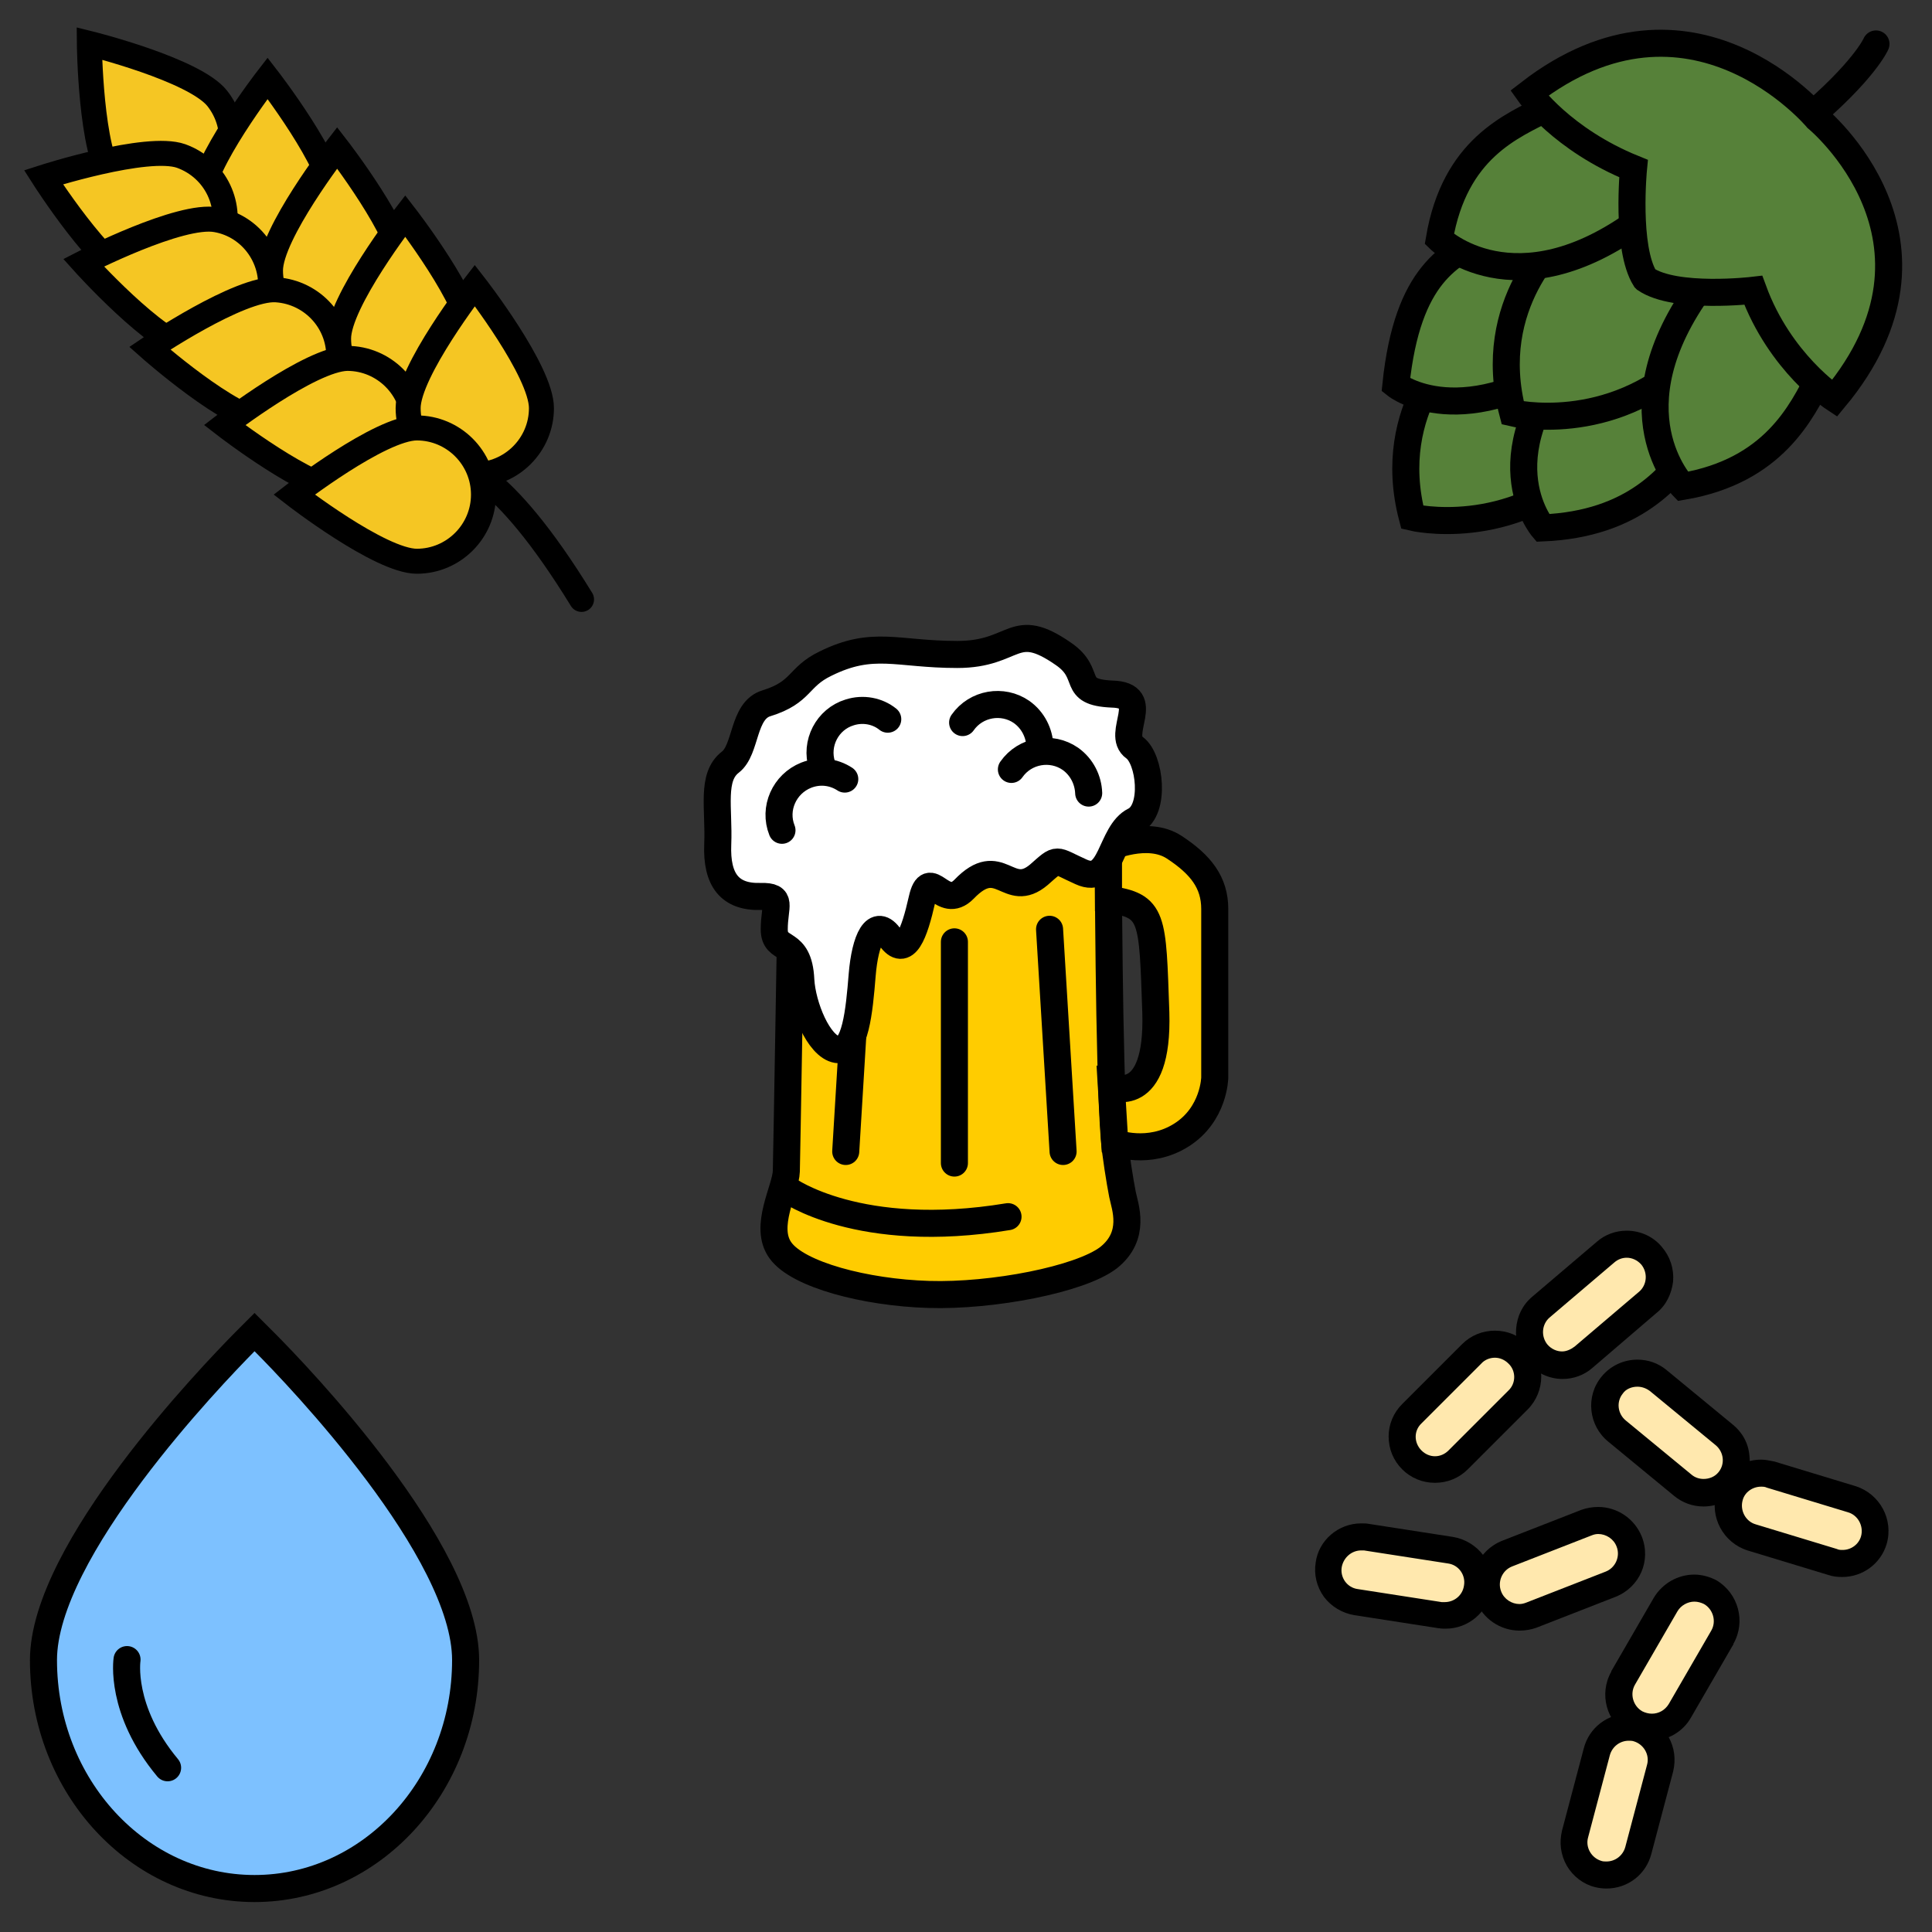 <?xml version="1.0" encoding="utf-8"?>
<!-- Generator: Adobe Illustrator 22.0.1, SVG Export Plug-In . SVG Version: 6.00 Build 0)  -->
<svg version="1.1" xmlns="http://www.w3.org/2000/svg" xmlns:xlink="http://www.w3.org/1999/xlink" x="0px" y="0px"
	 viewBox="0 0 400 400" style="enable-background:new 0 0 400 400;" xml:space="preserve">
<rect x="0" y="0" width="400" height="400" fill="#333333" stroke="none"/>
<style type="text/css">
	.st0{fill:#FFCC00;stroke:#000000;stroke-width:5.6;stroke-miterlimit:10;}
	.st1{fill:none;stroke:#000000;stroke-width:5.6;stroke-linecap:round;stroke-miterlimit:10;}
	.st2{fill:#FFFFFF;stroke:#000000;stroke-width:5.6;stroke-miterlimit:10;}
	.st3{fill:#F5C623;stroke:#000000;stroke-width:5.176;stroke-linecap:round;stroke-miterlimit:10;}
	.st4{fill:none;stroke:#000000;stroke-width:5.176;stroke-linecap:round;stroke-miterlimit:10;}
	.st5{fill:#7DC1FF;stroke:#000000;stroke-width:5.6;stroke-miterlimit:10;}
	.st6{fill:#FFE8AE;}
	.st7{fill:#568139;stroke:#000000;stroke-width:5.6;stroke-linecap:round;stroke-miterlimit:10;}
</style>
<g id="beer">
	<g>
		<path class="st0" d="M230.7,235.7c0.2,2.9,1.2,9.1,1.7,11.6c0.5,2.5,2.9,8.5-2.9,13.1c-5.9,4.5-24,8-37.2,7.6s-27.1-4.1-30.7-9.1
			c-3.6-4.9,1.1-12.7,1.2-16.4c0.1-3.7,0.9-51.6,0.9-51.6s26.1-31.1,65.7-15.5C229.5,175.5,229.5,220.7,230.7,235.7z"/>
		<path class="st0" d="M230.1,225c0,0,9.8,4.3,9.2-15.4c-0.7-19.7-0.4-22.1-9.8-23.4l0-10.7c0,0,8.1-3.7,13.6-0.1
			c5.5,3.6,8.4,7.3,8.4,12.8v34.9c0,0-0.1,7.6-6.9,11.9c-6.8,4.3-13.8,1.6-13.8,1.6L230.1,225z"/>
		<path class="st1" d="M197.6,195v45.8 M217.3,192.4l2.8,46 M177.9,192.4l-2.8,46"/>
		<path class="st2" d="M234.9,154.8c3.2,2.3,4.4,12.9,0,15.1c-5.1,2.5-4.6,13.6-11.1,10.6c-5.6-2.5-4.5-3.1-8.7,0.6
			c-6.4,5.4-8-4.8-15.5,3c-4.5,4.6-7.1-5-8.7,2.1s-3.5,12.3-6.6,7.9c-3-4.4-5.2,0.4-5.8,7.8s-1.4,16-5.2,15.4s-7.2-9-7.5-14.4
			c-0.4-8.8-5.5-5.6-5.5-10.5c0-4.9,1.9-6.9-2.8-6.8c-6.4,0.2-9.2-3.4-8.9-10.8c0.3-7.5-1.4-13.9,2.6-17c3.4-2.6,2.5-10.7,7.5-12.2
			c7.4-2.3,6.4-5.4,12.2-8.2c9.9-4.9,14.8-1.9,27.3-1.9c12.3,0,11.5-7.4,22-0.1c6.1,4.2,1.3,7.9,10,8.3
			C238.9,143.9,230.9,152,234.9,154.8z"/>
		<path class="st1" d="M163.1,246.3c0,0,14.7,10.7,45.6,5.6 M209.4,159.3c2.8-4,8.3-4.9,12.2-2.2c2.4,1.7,3.7,4.4,3.8,7.1
			 M199.3,149.6c2.8-4,8.3-4.9,12.2-2.2c2.4,1.7,3.7,4.4,3.8,7.1 M161.9,171.9c-1.8-4.5,0.5-9.6,5-11.4c2.8-1.1,5.7-0.7,8,0.8
			 M170.2,158.5c-1.5-4.6,1.1-9.6,5.7-11c2.8-0.9,5.8-0.3,7.9,1.4"/>
	</g>
</g>
<g id="grain">
	<g>
		<path class="st3" d="M45,20.4c4.7,6,3.7,14.6-2.3,19.3c-6,4.7-14.6,3.7-19.3-2.3C18.7,31.5,18.5,9,18.5,9S40.3,14.4,45,20.4z"/>
		<path class="st4" d="M94.8,96.4c0,0,8.6,0,25.6,27.7"/>
		<path class="st3" d="M69.2,41.6c0,7.6-6.2,13.8-13.8,13.8s-13.8-6.2-13.8-13.8c0-7.6,13.8-25.4,13.8-25.4S69.2,34,69.2,41.6
			L69.2,41.6z"/>
		<path class="st3" d="M37.5,32.3c7.2,2.6,10.9,10.4,8.3,17.6c-2.6,7.2-10.4,10.9-17.6,8.3C21.1,55.7,9,36.7,9,36.7
			S30.4,29.8,37.5,32.3z"/>
		<path class="st3" d="M39.8,72.5c7.5,1.4,14.7-3.6,16-11c1.4-7.5-3.6-14.7-11-16c-7.5-1.4-27.5,8.9-27.5,8.9S32.3,71.1,39.8,72.5z"
			/>
		<path class="st3" d="M83.6,56c0,7.6-6.2,13.8-13.8,13.8C62.2,69.7,56,63.6,56,56s13.8-25.4,13.8-25.4S83.6,48.4,83.6,56z"/>
		<path class="st3" d="M55.5,87.5C63,88,69.6,82.2,70.1,74.6C70.6,67,64.8,60.5,57.2,60S31,72.1,31,72.1S47.8,87,55.5,87.5z"/>
		<path class="st3" d="M97.7,70.1c0,7.6-6.2,13.8-13.8,13.8c-7.6,0-13.8-6.2-13.8-13.8s13.8-25.4,13.8-25.4S97.7,62.5,97.7,70.1z"/>
		<path class="st3" d="M71.9,101.8c7.6,0,13.8-6.2,13.8-13.8s-6.2-13.8-13.8-13.8C64.3,74.3,46.5,88,46.5,88S64.3,101.8,71.9,101.8
			L71.9,101.8z"/>
		<path class="st3" d="M112.1,84.5c0,7.6-6.2,13.8-13.8,13.8s-13.8-6.2-13.8-13.8c0-7.6,13.8-25.4,13.8-25.4S112.1,76.8,112.1,84.5z
			"/>
		<path class="st3" d="M86.3,116.2c7.6,0,13.8-6.2,13.8-13.8s-6.2-13.8-13.8-13.8s-25.4,13.8-25.4,13.8S78.7,116.2,86.3,116.2z"/>
	</g>
</g>
<g id="water">
	<g>
		<path class="st5" d="M52.7,391C28.6,391,9,369.8,9,343.7c0-22.7,34.8-58.9,41.7-65.9l2-2l2,2c7,7,41.7,43.2,41.7,65.9
			C96.4,369.8,76.8,391,52.7,391z"/>
		<path class="st1" d="M26.3,343.6c0,0-1.6,10.4,8.4,22.4"/>
	</g>
</g>
<g id="yeast">
	<g>
		<path class="st6" d="M323.5,282.6c-2,0-3.9-0.9-5.2-2.4c-1.2-1.4-1.8-3.1-1.6-5c0.2-1.8,1-3.4,2.4-4.6l13.4-11.4
			c1.2-1,2.8-1.6,4.4-1.6c2,0,3.9,0.9,5.2,2.4c1.2,1.4,1.8,3.2,1.6,5c-0.2,1.8-1,3.4-2.4,4.6L327.9,281
			C326.7,282,325.1,282.6,323.5,282.6L323.5,282.6z"/>
		<path d="M336.8,260.4c1.1,0,2.2,0.5,3,1.4c1.4,1.7,1.2,4.2-0.4,5.6l-13.4,11.4c-0.8,0.6-1.7,1-2.6,1c-1.1,0-2.2-0.5-3-1.4
			c-1.4-1.7-1.2-4.2,0.4-5.6l13.4-11.4C335,260.7,335.9,260.4,336.8,260.4 M336.8,254.8c-2.3,0-4.5,0.8-6.2,2.3l-13.4,11.4
			c-2,1.7-3.1,4-3.3,6.6c-0.2,2.6,0.6,5,2.3,7c1.8,2.1,4.5,3.4,7.3,3.4c2.3,0,4.5-0.8,6.2-2.3l13.3-11.4c2-1.6,3.1-4,3.4-6.5
			c0.2-2.6-0.6-5.1-2.3-7.1C342.3,256,339.6,254.8,336.8,254.8z"/>
		<path class="st6" d="M352.5,309c-1.6,0-3.1-0.6-4.3-1.6l-13.6-11.2c-2.9-2.4-3.3-6.6-1-9.6c1.3-1.6,3.2-2.5,5.3-2.5
			c1.6,0,3.1,0.6,4.3,1.5l13.6,11.2c2.9,2.4,3.3,6.6,1,9.6C356.5,308.1,354.6,309,352.5,309z"/>
		<path d="M339,287.1c0.9,0,1.8,0.3,2.6,0.9l13.6,11.2c1.7,1.4,2,3.9,0.6,5.6c-0.8,1-2,1.4-3.1,1.4c-0.9,0-1.8-0.3-2.5-0.9
			l-13.6-11.2c-1.7-1.4-2-3.9-0.6-5.6C336.6,287.6,337.8,287.1,339,287.1 M339,281.5c-2.9,0-5.6,1.3-7.4,3.5
			c-3.4,4.1-2.7,10.2,1.4,13.5l13.6,11.2c1.7,1.4,3.8,2.2,6.1,2.2c2.9,0,5.6-1.3,7.4-3.5l0,0l0,0c1.6-2,2.4-4.5,2.1-7
			c-0.2-2.6-1.5-4.9-3.5-6.5l-13.6-11.2C343.3,282.2,341.2,281.5,339,281.5L339,281.5z"/>
		<path class="st6" d="M299.2,334.4c-0.3,0-0.7,0-1-0.1l-17.4-2.7c-1.8-0.3-3.4-1.2-4.4-2.7c-1.1-1.5-1.5-3.3-1.2-5
			c0.5-3.3,3.4-5.7,6.7-5.7c0.4,0,0.7,0,1.1,0.1l17.4,2.7c1.8,0.3,3.4,1.2,4.4,2.7c1.1,1.5,1.5,3.3,1.2,5.1
			C305.4,332,302.6,334.4,299.2,334.4L299.2,334.4z"/>
		<path d="M281.8,321c0.2,0,0.4,0,0.6,0l17.4,2.7c2.2,0.3,3.7,2.4,3.3,4.6c-0.3,2-2,3.4-4,3.4c-0.2,0-0.4,0-0.6,0l-17.4-2.7
			c-2.2-0.3-3.7-2.4-3.3-4.6C278.2,322.4,279.9,321,281.8,321 M281.8,315.4c-4.7,0-8.8,3.5-9.4,8.1c-0.4,2.5,0.2,5,1.7,7.1
			c1.5,2,3.8,3.4,6.3,3.8l17.4,2.7h0.1c0.5,0.1,0.9,0.1,1.4,0.1c4.7,0,8.7-3.4,9.5-8c0.4-2.5-0.2-5.1-1.7-7.2
			c-1.5-2-3.8-3.4-6.3-3.8l-17.4-2.7C282.9,315.4,282.4,315.4,281.8,315.4z"/>
		<path class="st6" d="M314.6,334.8c-2.8,0-5.4-1.7-6.4-4.3c-1.4-3.5,0.4-7.4,3.9-8.8l16.4-6.4c0.8-0.3,1.6-0.5,2.4-0.5
			c2.8,0,5.4,1.7,6.4,4.3c1.4,3.5-0.4,7.4-3.9,8.8l-16.4,6.4C316.2,334.6,315.4,334.8,314.6,334.8z"/>
		<path d="M330.9,317.6c1.6,0,3.2,1,3.8,2.6c0.8,2-0.2,4.4-2.3,5.2l-16.4,6.4c-0.5,0.2-1,0.3-1.4,0.3c-1.6,0-3.2-1-3.8-2.6
			c-0.8-2,0.2-4.4,2.3-5.2l16.4-6.4C330,317.7,330.4,317.6,330.9,317.6 M330.9,312c-1.2,0-2.4,0.2-3.5,0.6L311,319
			c-5,2-7.4,7.5-5.4,12.5c1.4,3.6,5,6.1,9,6.1c1.2,0,2.4-0.2,3.5-0.6l16.4-6.4c5-2,7.4-7.5,5.4-12.5
			C338.4,314.4,334.8,312,330.9,312z"/>
		<g>
			<path class="st6" d="M342,357.7c-1.2,0-2.3-0.3-3.4-0.9l0,0c-3.2-1.9-4.3-6-2.5-9.3l8.8-15.3c1.2-2.1,3.4-3.4,5.9-3.4
				c1.2,0,2.4,0.3,3.4,0.9l0,0c3.2,1.9,4.3,6,2.5,9.3l-8.8,15.3C346.7,356.4,344.4,357.7,342,357.7L342,357.7z"/>
			<path d="M350.8,331.6c0.7,0,1.4,0.2,2,0.5c1.9,1.1,2.6,3.6,1.5,5.5l-8.8,15.2c-0.8,1.3-2.1,2-3.5,2c-0.7,0-1.4-0.2-2-0.5
				c-1.9-1.1-2.6-3.6-1.5-5.5l8.8-15.2C348,332.4,349.4,331.6,350.8,331.6 M350.8,326c-3.4,0-6.6,1.8-8.4,4.8l-8.8,15.2v0.1
				c-2.6,4.6-1,10.4,3.5,13.1l0,0l0,0c1.4,0.8,3.1,1.2,4.7,1.2c3.4,0,6.6-1.8,8.3-4.8l8.8-15.2v-0.1c2.6-4.6,1-10.4-3.5-13.1l0,0
				l0,0C354.1,326.5,352.4,326,350.8,326L350.8,326z"/>
		</g>
		<g>
			<path class="st6" d="M332.7,388.2c-0.6,0-1.2-0.1-1.7-0.2c-1.8-0.5-3.2-1.6-4.1-3.2s-1.2-3.4-0.7-5.2l4.5-17c0.8-3,3.5-5,6.6-5
				c0.6,0,1.2,0.1,1.7,0.2c1.8,0.5,3.2,1.6,4.1,3.2c0.9,1.6,1.2,3.4,0.7,5.2l-4.5,17C338.5,386.1,335.8,388.2,332.7,388.2
				L332.7,388.2z"/>
			<path d="M337.2,360.4c0.3,0,0.7,0,1,0.1c2.1,0.6,3.4,2.8,2.8,4.9l-4.5,17c-0.5,1.8-2.1,3-3.9,3c-0.3,0-0.7,0-1-0.1
				c-2.1-0.6-3.4-2.8-2.8-4.9l4.5-17C333.8,361.6,335.4,360.4,337.2,360.4 M337.2,354.8c-4.4,0-8.2,2.9-9.3,7.2l-4.5,17
				c-0.6,2.5-0.3,5,1,7.3c1.3,2.2,3.4,3.8,5.8,4.4c0.8,0.2,1.6,0.3,2.4,0.3c4.4,0,8.2-2.9,9.3-7.2l4.5-17c0.6-2.5,0.3-5-1-7.3
				c-1.3-2.2-3.4-3.8-5.8-4.4C338.8,354.9,338,354.8,337.2,354.8z"/>
		</g>
		<g>
			<path class="st6" d="M381.4,323.8c-0.7,0-1.3-0.1-2-0.3l-16.8-5.1c-3.6-1.1-5.6-4.9-4.6-8.5c0.9-2.8,3.6-4.8,6.5-4.8
				c0.7,0,1.3,0.1,2,0.3l16.8,5.1c1.8,0.5,3.2,1.7,4,3.3c0.8,1.6,1,3.4,0.5,5.2C387,321.8,384.4,323.8,381.4,323.8z"/>
			<path d="M364.6,307.8c0.4,0,0.8,0,1.2,0.2l16.8,5.1c2.1,0.6,3.3,2.9,2.7,5c-0.5,1.7-2.1,2.8-3.8,2.8c-0.4,0-0.8,0-1.2-0.2
				l-16.8-5.1c-2.1-0.6-3.3-2.9-2.7-5C361.2,309,362.8,307.8,364.6,307.8 M364.6,302.2c-4.3,0-8,2.8-9.2,6.8
				c-1.5,5.1,1.4,10.4,6.4,12l16.8,5.1c0.9,0.3,1.8,0.4,2.8,0.4c4.3,0,8-2.8,9.2-6.8c1.5-5.1-1.4-10.4-6.4-12l-16.8-5.1
				C366.4,302.4,365.5,302.2,364.6,302.2z"/>
		</g>
		<g>
			<path class="st6" d="M297,304.4c-1.8,0-3.6-0.7-4.8-2c-1.3-1.3-2-3-2-4.8c0-1.8,0.7-3.5,2-4.8l12.4-12.4c1.3-1.3,3-2,4.8-2
				c1.8,0,3.5,0.7,4.8,2c1.3,1.2,2,2.9,2,4.8c0,1.8-0.7,3.6-2,4.8l-12.4,12.4C300.6,303.6,298.8,304.4,297,304.4L297,304.4z"/>
			<path d="M309.5,281.1c1,0,2,0.4,2.8,1.2c1.6,1.5,1.6,4.1,0,5.6l-12.4,12.4c-0.8,0.8-1.8,1.2-2.8,1.2s-2-0.4-2.8-1.2
				c-1.6-1.6-1.6-4.1,0-5.6l12.4-12.4C307.4,281.5,308.5,281.1,309.5,281.1 M309.5,275.5c-2.6,0-5,1-6.8,2.8l-12.4,12.4
				c-1.8,1.8-2.8,4.2-2.8,6.7c0,2.6,1,5,2.8,6.8c1.8,1.8,4.2,2.8,6.8,2.8c2.6,0,5-1,6.8-2.8l12.4-12.4c1.8-1.8,2.8-4.3,2.8-6.8
				c0-2.6-1-4.9-2.8-6.7S312.1,275.5,309.5,275.5L309.5,275.5z"/>
		</g>
	</g>
</g>
<g id="hops">
	<g>
		<path class="st1" d="M388.4,9.1c0,0-2.4,5.6-14.8,16"/>
		<path class="st7" d="M302.4,70.7c0,0-16,13.6-10,36.4c0,0,20,4.8,36.8-11.2C329.2,95.9,356,48.3,302.4,70.7z"/>
		<path class="st7" d="M307.8,48.9c-7.4,3.8-16.4,7.6-18.8,30.8c0,0,13.8,11,39-7C354.3,54,321.6,41.7,307.8,48.9z"/>
		<path class="st7" d="M351,91.7c-4.7,6.8-12.6,16.8-31.6,17.6c0,0-13.3-15.6,9-39S359.8,79,351,91.7z"/>
		<path class="st7" d="M323.2,49.1c0,0-16,13.6-10,36.4c0,0,20,4.8,36.8-11.2C350,74.3,376.8,26.7,323.2,49.1z"/>
		<path class="st7" d="M320.4,22.3c-7.4,3.8-19.2,8.4-22.4,27.2c0,0,15.6,15.2,41.6-4S334.2,15.1,320.4,22.3z M376.8,77.9
			c-3.8,7.4-9.6,19.6-28.4,22.8c0,0-15.2-15.6,3.9-41.6S384,64.2,376.8,77.9z"/>
		<path class="st7" d="M376.2,24.5c0,0,30.8,25.3,3.6,58c0,0-11.3-7.4-16.8-22.4c0,0-16.1,1.9-22.3-2.3l-0.1-0.1
			c-4-6.4-2.4-22.8-2.4-22.8c-14.8-6-21.6-15.6-21.6-15.6C350.2-6.7,376.2,24.5,376.2,24.5z"/>
	</g>
</g>
</svg>
